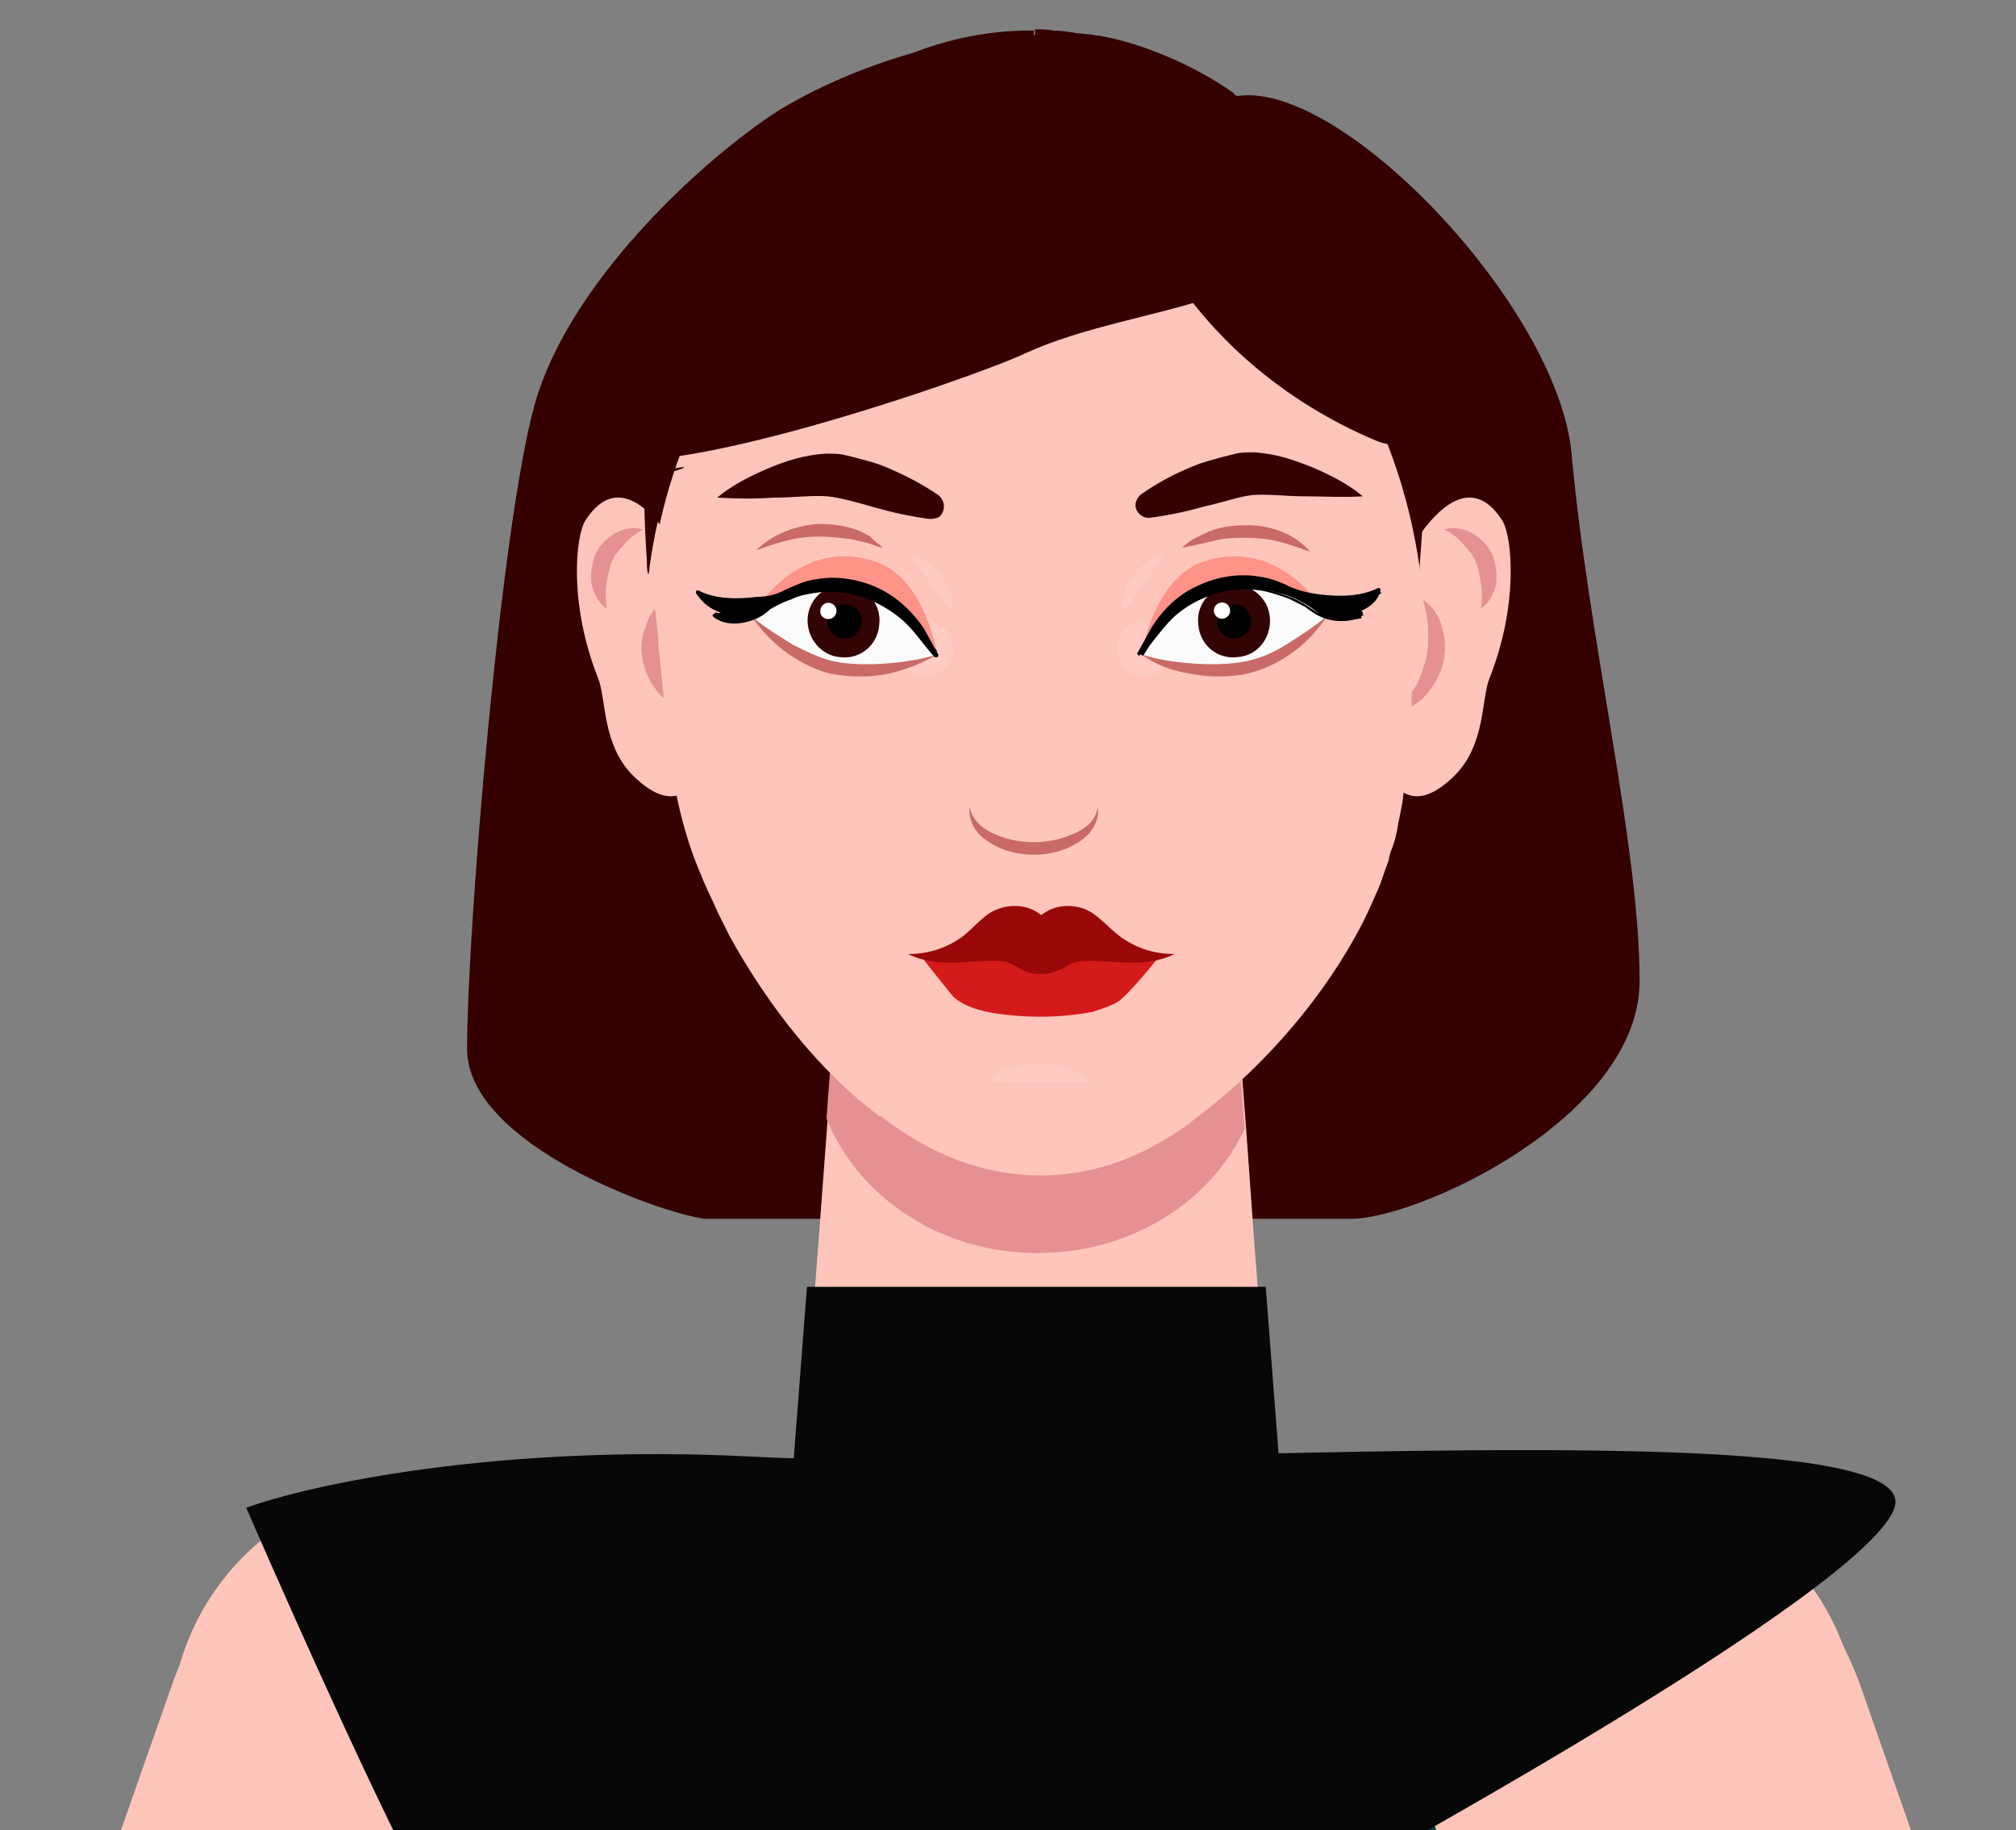 <svg width="65" height="59" viewBox="0 0 65 59" fill="none" xmlns="http://www.w3.org/2000/svg">
<rect x="0" y="0" width="65" height="59" fill="#808080" stroke="none"/>
<path d="M68.797 98.151C65.397 99.741 61.22 97.745 59.557 93.79L45.437 60.155C43.404 55.313 45.327 49.953 49.614 48.438C53.717 46.996 58.337 49.658 60 54.389L72.05 88.837C73.38 92.607 71.976 96.673 68.797 98.151Z" fill="#FFC5BB"/>
<path d="M-3.278 98.152C0.122 99.741 4.299 97.745 5.962 93.79L20.082 60.155C22.114 55.313 20.192 49.953 15.905 48.438C11.802 46.996 7.145 49.658 5.519 54.389L-6.568 88.8C-7.899 92.607 -6.457 96.673 -3.278 98.152Z" fill="#FFC5BB"/>
<path d="M59.076 58.861L55.343 67.806L54.382 74.607L52.09 90.427L12.615 90.094L10.73 74.755L9.954 68.36L6.258 58.676C4.299 53.539 8.069 48.068 13.576 48.068L51.832 48.068C57.45 48.031 61.22 53.724 59.076 58.861Z" fill="#033A38"/>
<path d="M17.494 63.186C15.72 68.102 13.281 72.242 10.767 74.829L9.954 68.361L6.258 58.677C4.299 53.539 8.069 48.069 13.576 48.069L19.416 48.069C20.192 51.765 19.564 57.346 17.494 63.186Z" fill="#FFC5BB" stroke="#FFC5BB" stroke-width="0.5" stroke-miterlimit="10"/>
<path d="M59.076 58.861L55.343 67.806L54.382 74.607C51.943 72.02 49.54 67.954 47.803 63.149C45.733 57.309 45.105 51.728 45.881 48.032L51.832 48.032C57.45 48.032 61.22 53.724 59.076 58.861Z" fill="#FFC5BB" stroke="#FFC5BB" stroke-width="0.5" stroke-miterlimit="10"/>
<path d="M50.672 14.637C50.234 9.816 43.002 2.31 39.715 3.132C33.688 -1.251 26.237 2.803 24.922 3.68C22.456 5.324 18.347 9.159 17.252 12.994C16.156 16.829 15.06 29.978 15.06 33.813C15.06 36.881 21.269 39.109 22.73 39.292H43.55C45.741 39.292 52.864 36.005 52.864 31.622C52.864 27.239 51.22 20.664 50.672 14.637Z" fill="#340000"/>
<path d="M41.269 51.046C41.431 55.461 37.867 59.146 33.412 59.146C29.078 59.146 25.555 55.623 25.555 51.289C25.555 51.208 25.555 51.127 25.555 51.005L26.445 39.301L26.689 36.02L27.093 30.552L39.73 30.552L40.175 36.344L40.418 39.746L41.269 51.046Z" fill="#FFC5BB"/>
<path d="M40.135 36.385C39.041 38.734 36.49 40.395 33.452 40.395C30.293 40.395 27.661 38.572 26.648 36.061L27.053 30.593L39.689 30.593L40.135 36.385Z" fill="#E59191"/>
<path d="M48.438 16.782C48.761 17.309 48.964 19.496 48.032 21.845C47.749 22.533 47.911 23.991 46.898 25.004C44.266 27.596 43.901 21.885 44.266 20.468C44.752 18.645 46.858 14.312 48.438 16.782Z" fill="#FFC5BB"/>
<path d="M46.575 17.066C46.858 16.985 47.182 17.025 47.465 17.187C47.749 17.349 47.992 17.592 48.114 17.876C48.235 18.159 48.276 18.524 48.235 18.848C48.154 19.172 47.992 19.455 47.749 19.617C47.789 19.334 47.789 19.05 47.749 18.807C47.709 18.564 47.668 18.321 47.587 18.119C47.506 17.916 47.344 17.714 47.182 17.552C47.06 17.39 46.858 17.228 46.575 17.066Z" fill="#E59191"/>
<path d="M45.886 19.334C46.169 19.536 46.413 19.86 46.493 20.225C46.615 20.589 46.615 20.994 46.534 21.359C46.453 21.723 46.251 22.088 46.008 22.371C45.764 22.655 45.44 22.857 45.076 22.938C45.319 22.655 45.481 22.371 45.643 22.128C45.805 21.845 45.886 21.561 45.967 21.278C46.048 20.994 46.048 20.67 46.048 20.346C46.048 19.982 45.967 19.658 45.886 19.334Z" fill="#E59191"/>
<path d="M18.872 16.782C18.548 17.309 18.345 19.496 19.277 21.845C19.56 22.533 19.398 23.991 20.411 25.004C23.043 27.596 23.408 21.885 23.043 20.468C22.557 18.645 20.451 14.312 18.872 16.782Z" fill="#FFC5BB"/>
<path d="M20.735 17.066C20.451 16.985 20.127 17.025 19.844 17.187C19.56 17.349 19.317 17.592 19.196 17.876C19.074 18.159 19.034 18.524 19.074 18.848C19.155 19.172 19.317 19.455 19.56 19.617C19.52 19.334 19.52 19.05 19.56 18.807C19.601 18.564 19.641 18.321 19.722 18.119C19.803 17.916 19.965 17.714 20.127 17.552C20.249 17.39 20.451 17.228 20.735 17.066Z" fill="#E59191"/>
<path d="M21.423 19.334C21.14 19.536 20.897 19.86 20.816 20.225C20.654 20.589 20.654 20.954 20.735 21.359C20.816 21.723 21.018 22.088 21.261 22.371C21.504 22.655 21.828 22.857 22.193 22.938C21.95 22.655 21.788 22.371 21.626 22.128C21.464 21.845 21.383 21.561 21.302 21.278C21.221 20.994 21.221 20.67 21.221 20.346C21.261 19.982 21.342 19.658 21.423 19.334Z" fill="#E59191"/>
<path d="M45.805 18.402L45.724 19.293L45.684 19.739L45.643 20.387C45.603 20.792 45.603 21.197 45.562 21.602C45.562 21.845 45.522 22.088 45.522 22.371C45.481 23.384 45.4 24.356 45.279 25.368V25.409C45.238 25.611 45.238 25.773 45.197 25.976C45.157 26.178 45.117 26.381 45.076 26.583C45.035 26.867 44.955 27.191 44.833 27.474C44.792 27.596 44.792 27.677 44.752 27.798C44.671 28.001 44.59 28.244 44.509 28.487C44.266 29.054 44.023 29.621 43.699 30.188C42.403 32.537 40.418 34.684 38.434 36.142L38.393 36.182C38.15 36.344 37.907 36.547 37.664 36.668C35.234 38.207 32.399 38.288 29.888 36.952C29.362 36.668 28.876 36.344 28.39 35.98C28.39 35.98 28.39 35.98 28.349 35.98C26.446 34.562 24.785 32.456 23.529 30.188C23.448 30.026 23.367 29.864 23.287 29.702C23.246 29.621 23.206 29.54 23.165 29.459C23.084 29.297 23.044 29.175 22.962 29.013C22.76 28.608 22.598 28.203 22.436 27.798C22.395 27.677 22.355 27.596 22.314 27.474C21.747 25.854 21.504 24.072 21.383 22.331C21.342 22.047 21.342 21.764 21.302 21.521C21.261 21.197 21.261 20.913 21.221 20.589L21.14 19.779C21.14 19.698 21.099 19.617 21.099 19.496C21.059 19.415 21.059 19.293 21.059 19.212C21.018 18.969 20.978 18.767 20.978 18.524C20.978 18.443 20.978 18.402 21.018 18.321C21.302 16.215 21.95 14.271 22.881 12.57C23.125 12.124 23.367 11.72 23.61 11.315C24.502 9.978 25.595 8.844 26.81 7.953C26.891 7.872 26.972 7.831 27.094 7.75C27.215 7.669 27.296 7.588 27.418 7.507C27.863 7.224 28.309 6.981 28.754 6.738C30.091 6.09 31.549 5.725 33.047 5.685C33.047 5.685 33.047 5.685 33.088 5.685C33.169 5.685 33.25 5.685 33.331 5.685H33.412C33.614 5.685 33.817 5.685 34.019 5.725C34.262 5.725 34.505 5.766 34.748 5.806C34.87 5.806 35.032 5.847 35.153 5.847C35.275 5.847 35.356 5.887 35.477 5.887C36.368 6.049 37.178 6.333 37.988 6.697C38.596 6.981 39.203 7.305 39.77 7.71C39.811 7.71 39.811 7.75 39.851 7.791C40.216 8.034 40.54 8.317 40.864 8.601C42.12 9.694 43.172 11.072 43.983 12.611C44.023 12.691 44.063 12.773 44.145 12.894C44.955 14.514 45.522 16.296 45.805 18.24V18.281C45.805 18.321 45.805 18.362 45.805 18.402Z" fill="#FFC5BB"/>
<path d="M36.044 32.294C36.409 32.051 37.34 30.877 37.34 30.877C37.34 30.877 35.599 30.512 34.505 30.31C33.776 30.148 33.007 30.188 32.278 30.35L29.767 30.917C29.767 30.917 30.657 32.051 30.738 32.133C31.103 32.456 31.589 32.578 32.035 32.659C33.088 32.821 34.181 32.821 35.234 32.618C35.599 32.497 35.842 32.416 36.044 32.294Z" fill="#D51A1A"/>
<path d="M36.166 30.229C35.761 29.945 35.396 29.459 34.951 29.297C34.505 29.135 33.979 29.176 33.574 29.5C33.169 29.176 32.642 29.135 32.197 29.297C31.711 29.459 31.387 29.945 30.982 30.229C30.455 30.593 29.888 30.755 29.28 30.755C30.334 31.282 31.508 30.877 32.359 30.998C32.48 30.998 32.683 31.12 32.845 31.201C33.088 31.363 33.331 31.403 33.574 31.403C33.817 31.403 34.06 31.322 34.303 31.201C34.505 31.079 34.667 30.998 34.789 30.998C35.599 30.877 36.814 31.282 37.867 30.755C37.259 30.755 36.692 30.593 36.166 30.229Z" fill="#990808"/>
<path d="M31.792 34.846C32.035 34.643 32.318 34.481 32.602 34.4C32.885 34.319 33.209 34.279 33.493 34.279C33.817 34.279 34.1 34.319 34.384 34.441C34.667 34.562 34.951 34.684 35.194 34.887C34.87 34.887 34.586 34.887 34.303 34.887H33.493L32.683 34.887C32.399 34.846 32.116 34.887 31.792 34.846Z" fill="#FFE2DE" fill-opacity="0.22"/>
<path d="M30.698 19.727C30.577 19.565 30.455 19.403 30.334 19.281L30.01 18.836L29.686 18.39C29.564 18.228 29.443 18.107 29.362 17.904C29.564 17.945 29.767 18.026 29.929 18.147C30.091 18.269 30.253 18.39 30.374 18.593C30.496 18.755 30.577 18.957 30.658 19.16C30.698 19.281 30.739 19.484 30.698 19.727Z" fill="#FFE2DE" fill-opacity="0.22"/>
<path d="M30.738 20.901C30.738 21.387 30.334 21.792 29.848 21.792C29.361 21.792 28.956 21.387 28.956 20.901C28.956 20.415 29.361 20.01 29.848 20.01C30.334 20.01 30.738 20.415 30.738 20.901Z" fill="#FFE2DE" fill-opacity="0.22"/>
<path d="M28.471 17.661C28.268 17.621 28.106 17.54 27.944 17.499C27.782 17.459 27.62 17.418 27.418 17.378C27.093 17.337 26.729 17.297 26.405 17.297C26.081 17.297 25.716 17.337 25.392 17.418C25.069 17.499 24.704 17.621 24.38 17.742C24.906 17.215 25.676 16.932 26.405 16.891C26.77 16.891 27.174 16.932 27.539 17.053C27.701 17.094 27.904 17.215 28.066 17.297C28.187 17.459 28.349 17.54 28.471 17.661Z" fill="#C96A67"/>
<path d="M30.212 21.103C30.212 21.103 29.848 18.552 28.106 18.066C25.595 17.337 24.218 19.888 24.218 19.888C24.218 19.888 25.433 21.387 27.134 21.589C28.794 21.832 30.212 21.103 30.212 21.103Z" fill="#FF9388"/>
<path d="M30.212 21.103C30.212 21.103 28.794 21.792 27.134 21.589C25.473 21.387 24.218 19.888 24.218 19.888L24.987 19.402C26.567 18.39 28.632 18.835 29.685 20.374L30.212 21.103Z" fill="#FBFBFB"/>
<path d="M30.212 21.103C29.726 21.387 29.199 21.589 28.673 21.711C28.106 21.832 27.539 21.832 26.972 21.752C26.405 21.67 25.878 21.387 25.392 21.063C24.947 20.739 24.542 20.334 24.218 19.848C24.623 20.212 25.109 20.496 25.554 20.779C26.04 21.022 26.526 21.265 27.012 21.346C27.539 21.427 28.065 21.427 28.592 21.387C29.118 21.346 29.685 21.265 30.212 21.103Z" fill="#C96A67"/>
<path d="M26.04 19.929C26.081 19.281 26.648 18.795 27.296 18.876C27.944 18.916 28.43 19.483 28.349 20.132C28.308 20.78 27.741 21.266 27.093 21.185C26.486 21.144 26 20.577 26.04 19.929Z" fill="#330404"/>
<path d="M26.688 19.97C26.729 19.686 26.972 19.443 27.296 19.483C27.579 19.524 27.822 19.767 27.782 20.091C27.741 20.375 27.498 20.619 27.174 20.578C26.85 20.537 26.648 20.294 26.688 19.97Z" fill="black"/>
<path d="M26.449 19.666C26.468 19.531 26.584 19.415 26.738 19.434C26.873 19.454 26.988 19.57 26.969 19.724C26.95 19.859 26.834 19.974 26.68 19.955C26.526 19.936 26.43 19.82 26.449 19.666Z" fill="white"/>
<path d="M23.124 19.564C22.881 19.483 22.638 19.281 22.476 19.078C22.719 19.2 22.962 19.24 23.165 19.281C23.407 19.321 23.651 19.321 23.894 19.321C24.137 19.321 24.38 19.281 24.663 19.24C24.947 19.2 25.23 19.119 25.514 18.957C25.595 18.916 25.635 18.916 25.716 18.876C26.283 18.633 26.931 18.633 27.539 18.714C28.146 18.835 28.713 19.119 29.159 19.564C29.402 19.767 29.564 20.01 29.726 20.293C29.888 20.577 30.05 20.82 30.171 21.103C29.766 20.658 29.442 20.131 28.997 19.767C28.551 19.402 28.025 19.159 27.458 19.038C26.891 18.916 26.324 18.957 25.757 19.119C25.392 19.2 25.068 19.362 24.744 19.564C24.582 19.686 24.38 19.848 24.177 19.929C23.975 19.969 23.772 20.05 23.57 20.01C23.367 20.01 23.165 19.929 23.003 19.807C23.407 19.848 23.732 19.807 24.096 19.645H24.137C24.056 19.645 23.975 19.686 23.894 19.686C23.651 19.686 23.367 19.645 23.124 19.564Z" fill="black"/>
<path d="M23.084 19.685C22.8 19.564 22.598 19.361 22.436 19.118C22.436 19.078 22.436 19.037 22.476 19.037H22.517C23.084 19.321 23.772 19.321 24.42 19.24C24.744 19.24 25.068 19.159 25.352 18.997C25.635 18.875 25.959 18.713 26.324 18.673C26.972 18.551 27.701 18.673 28.308 18.956C28.916 19.24 29.442 19.726 29.807 20.293L30.253 21.103C30.253 21.143 30.253 21.184 30.212 21.184C30.172 21.184 30.131 21.184 30.131 21.184C29.767 20.779 29.483 20.333 29.119 20.009C28.754 19.685 28.268 19.402 27.782 19.24C27.296 19.078 26.769 19.037 26.243 19.118C26 19.159 25.757 19.199 25.514 19.321C25.271 19.402 25.028 19.523 24.825 19.645C24.663 19.807 24.461 19.928 24.218 20.009C23.853 20.131 23.367 20.171 23.003 19.888C22.962 19.847 22.962 19.807 23.003 19.807L23.043 19.766C23.408 19.766 23.732 19.645 24.015 19.483L24.137 19.928C23.934 19.928 23.732 19.928 23.57 19.928C23.448 19.807 23.246 19.766 23.084 19.685ZM23.165 19.442C23.327 19.483 23.489 19.523 23.651 19.483C23.813 19.483 23.975 19.442 24.137 19.402C24.258 19.361 24.38 19.442 24.42 19.564C24.461 19.685 24.38 19.807 24.258 19.847H24.218C23.813 19.969 23.408 19.969 23.043 19.847L23.084 19.726C23.246 19.847 23.408 19.888 23.61 19.888C23.813 19.888 23.975 19.847 24.177 19.807C24.38 19.726 24.542 19.604 24.744 19.483C24.987 19.361 25.19 19.24 25.473 19.118C25.716 19.037 26 18.956 26.243 18.916C26.769 18.835 27.296 18.875 27.822 19.037C28.349 19.199 28.794 19.483 29.2 19.807C29.605 20.171 29.888 20.617 30.212 20.982L30.131 21.143L29.686 20.374C29.321 19.807 28.835 19.361 28.268 19.078C27.66 18.794 27.012 18.713 26.364 18.794C26.04 18.835 25.757 18.956 25.433 19.078C25.109 19.199 24.785 19.28 24.461 19.321C23.813 19.402 23.084 19.442 22.476 19.118L22.557 19.037C22.719 19.24 22.922 19.361 23.165 19.442Z" fill="black"/>
<path d="M36.206 19.727C36.166 19.524 36.206 19.322 36.247 19.119C36.287 18.917 36.409 18.714 36.53 18.552C36.652 18.39 36.814 18.228 36.976 18.107C37.138 17.985 37.34 17.904 37.543 17.863C37.421 18.026 37.3 18.188 37.219 18.349L36.895 18.795L36.571 19.241C36.49 19.403 36.368 19.565 36.206 19.727Z" fill="#FFE2DE" fill-opacity="0.22"/>
<path d="M37.786 20.901C37.786 21.387 37.381 21.792 36.895 21.792C36.409 21.792 36.004 21.387 36.004 20.901C36.004 20.415 36.409 20.01 36.895 20.01C37.381 20.01 37.786 20.415 37.786 20.901Z" fill="#FFE2DE" fill-opacity="0.22"/>
<path d="M38.11 17.662C38.231 17.54 38.393 17.418 38.555 17.337C38.717 17.256 38.879 17.175 39.082 17.094C39.446 16.972 39.811 16.932 40.216 16.932C40.985 16.932 41.755 17.216 42.241 17.783C41.876 17.662 41.552 17.54 41.228 17.459C40.904 17.378 40.54 17.337 40.216 17.337C39.892 17.337 39.527 17.337 39.203 17.418C39.041 17.459 38.879 17.499 38.677 17.54C38.474 17.581 38.312 17.621 38.11 17.662Z" fill="#C96A67"/>
<path d="M36.814 21.103C36.814 21.103 37.178 18.552 38.92 18.066C41.431 17.337 42.808 19.888 42.808 19.888C42.808 19.888 41.593 21.387 39.892 21.589C38.231 21.832 36.814 21.103 36.814 21.103Z" fill="#FF9388"/>
<path d="M36.814 21.103C36.814 21.103 38.231 21.792 39.892 21.589C41.552 21.387 42.808 19.888 42.808 19.888L42.038 19.402C40.459 18.39 38.393 18.835 37.34 20.374L36.814 21.103Z" fill="#FBFBFB"/>
<path d="M36.814 21.103C37.34 21.265 37.867 21.346 38.434 21.387C38.96 21.427 39.487 21.427 40.013 21.346C40.54 21.265 41.026 21.063 41.471 20.779C41.917 20.496 42.362 20.212 42.808 19.848C42.484 20.293 42.119 20.739 41.633 21.063C41.188 21.387 40.661 21.63 40.054 21.752C39.487 21.832 38.92 21.832 38.353 21.711C37.786 21.63 37.259 21.427 36.814 21.103Z" fill="#C96A67"/>
<path d="M40.945 19.929C40.904 19.281 40.337 18.795 39.689 18.876C39.041 18.916 38.555 19.483 38.636 20.131C38.677 20.779 39.244 21.265 39.892 21.184C40.54 21.144 40.985 20.577 40.945 19.929Z" fill="#330404"/>
<path d="M40.337 19.97C40.297 19.686 40.054 19.443 39.73 19.483C39.446 19.524 39.203 19.767 39.244 20.091C39.284 20.375 39.527 20.619 39.851 20.578C40.135 20.537 40.378 20.294 40.337 19.97Z" fill="black"/>
<path d="M39.66 19.655C39.641 19.52 39.526 19.404 39.371 19.424C39.236 19.443 39.12 19.559 39.14 19.713C39.159 19.848 39.275 19.964 39.429 19.945C39.564 19.926 39.68 19.81 39.66 19.655Z" fill="white"/>
<path d="M43.861 19.564C44.104 19.483 44.347 19.281 44.509 19.078C44.266 19.2 44.023 19.241 43.821 19.281C43.578 19.322 43.334 19.322 43.092 19.322C42.849 19.322 42.605 19.281 42.322 19.241C42.038 19.2 41.755 19.119 41.471 18.957C41.39 18.916 41.35 18.916 41.269 18.876C40.702 18.633 40.054 18.633 39.446 18.714C38.839 18.835 38.272 19.119 37.826 19.564C37.583 19.767 37.421 20.01 37.259 20.294C37.097 20.577 36.935 20.82 36.814 21.104C37.219 20.658 37.543 20.131 37.988 19.767C38.434 19.402 38.96 19.16 39.527 19.038C40.094 18.916 40.661 18.957 41.228 19.119C41.593 19.2 41.917 19.362 42.241 19.564C42.403 19.686 42.605 19.848 42.808 19.929C43.011 19.97 43.213 20.05 43.416 20.01C43.618 20.01 43.821 19.929 43.983 19.808C43.578 19.848 43.254 19.808 42.889 19.645H42.849C42.929 19.645 43.011 19.686 43.092 19.686C43.334 19.686 43.618 19.645 43.861 19.564Z" fill="black"/>
<path d="M43.82 19.443C44.063 19.362 44.306 19.24 44.428 19.038L44.549 19.119C43.942 19.443 43.213 19.402 42.565 19.321C42.241 19.321 41.876 19.24 41.593 19.078C41.269 18.957 40.985 18.835 40.661 18.795C40.013 18.673 39.325 18.795 38.758 19.078C38.15 19.362 37.664 19.807 37.34 20.374L36.854 21.144L36.733 21.063C37.057 20.658 37.381 20.212 37.745 19.888C38.15 19.524 38.596 19.24 39.122 19.119C39.649 18.957 40.175 18.916 40.702 18.997C40.985 19.038 41.228 19.119 41.471 19.2C41.714 19.281 41.957 19.402 42.2 19.564C42.362 19.686 42.565 19.807 42.767 19.888C42.97 19.929 43.132 19.969 43.334 19.969C43.537 19.969 43.699 19.888 43.861 19.807L43.901 19.929C43.537 20.01 43.132 20.01 42.727 19.929H42.686C42.565 19.888 42.484 19.767 42.524 19.645C42.565 19.524 42.686 19.443 42.808 19.483C42.97 19.524 43.132 19.564 43.294 19.564C43.496 19.483 43.658 19.483 43.82 19.443ZM43.901 19.686C43.739 19.767 43.537 19.807 43.334 19.848C43.132 19.888 42.929 19.888 42.767 19.848L42.889 19.402C43.172 19.564 43.496 19.686 43.861 19.686C43.901 19.686 43.942 19.726 43.942 19.767C43.942 19.807 43.942 19.807 43.901 19.807C43.537 20.091 43.051 20.05 42.686 19.929C42.484 19.848 42.281 19.726 42.079 19.564C41.836 19.443 41.633 19.321 41.39 19.24C41.147 19.159 40.904 19.078 40.661 19.038C40.135 18.957 39.649 18.997 39.122 19.159C38.636 19.321 38.191 19.564 37.786 19.929C37.421 20.293 37.138 20.698 36.773 21.103C36.733 21.144 36.692 21.144 36.692 21.103C36.652 21.063 36.652 21.063 36.692 21.022L37.138 20.212C37.502 19.645 37.988 19.159 38.636 18.876C39.244 18.592 39.932 18.471 40.621 18.592C40.945 18.633 41.269 18.754 41.593 18.916C41.876 19.038 42.2 19.119 42.524 19.159C43.172 19.24 43.861 19.24 44.428 18.957C44.468 18.957 44.509 18.957 44.509 18.997V19.038C44.428 19.362 44.185 19.564 43.901 19.686Z" fill="black"/>
<path d="M36.814 15.919C37.34 15.555 37.867 15.271 38.474 15.028C38.758 14.906 39.082 14.825 39.365 14.745C39.527 14.704 39.689 14.664 39.851 14.623C40.013 14.582 40.256 14.582 40.418 14.582C41.147 14.623 41.714 14.825 42.322 15.069C42.889 15.312 43.456 15.595 43.942 16C43.294 16.041 42.686 16 42.079 16C41.471 16 40.904 15.919 40.378 15.96C39.973 16 39.406 16.203 38.839 16.324C38.272 16.486 37.705 16.608 37.097 16.689C36.854 16.729 36.611 16.527 36.611 16.284C36.611 16.162 36.692 16 36.814 15.919Z" fill="#340000"/>
<path d="M29.969 16.73C29.361 16.649 28.794 16.527 28.227 16.365C27.66 16.203 27.093 16.041 26.689 16.001C26.203 15.96 25.595 16.041 24.987 16.041C24.38 16.082 23.772 16.082 23.124 16.041C23.61 15.636 24.177 15.353 24.744 15.11C25.311 14.867 25.919 14.664 26.648 14.623C26.81 14.623 27.053 14.623 27.215 14.664C27.377 14.704 27.579 14.745 27.701 14.786C28.025 14.867 28.308 14.947 28.592 15.069C29.159 15.312 29.726 15.596 30.253 15.96C30.455 16.122 30.496 16.406 30.334 16.608C30.293 16.689 30.131 16.73 29.969 16.73Z" fill="#340000"/>
<path d="M35.396 26.016C35.437 26.259 35.356 26.502 35.234 26.705C35.113 26.907 34.91 27.069 34.708 27.191C34.303 27.434 33.817 27.555 33.331 27.555C32.845 27.555 32.359 27.434 31.954 27.191C31.751 27.069 31.549 26.907 31.427 26.705C31.306 26.502 31.225 26.259 31.265 26.016C31.346 26.462 31.711 26.745 32.116 26.907C32.48 27.069 32.926 27.15 33.331 27.15C33.736 27.15 34.181 27.069 34.546 26.907C34.951 26.745 35.315 26.502 35.396 26.016Z" fill="#C96A67"/>
<path d="M33.331 0.946L33.331 5.685H33.25C33.169 5.685 33.088 5.685 33.007 5.685C33.007 5.685 33.007 5.685 32.966 5.685C31.427 5.725 30.01 6.09 28.673 6.738C28.228 6.94 27.782 7.224 27.337 7.507C27.215 7.588 27.134 7.669 27.013 7.75C26.932 7.831 26.851 7.872 26.729 7.953C25.514 8.844 24.421 9.978 23.529 11.315C23.246 11.72 23.003 12.125 22.8 12.57C21.869 14.271 21.221 16.215 20.937 18.321C20.937 18.402 20.937 18.443 20.897 18.524C20.856 18.362 20.856 18.2 20.856 18.078C20.816 17.43 20.775 16.782 20.775 16.094C20.775 16.053 20.775 15.972 20.775 15.932C20.775 15.486 20.775 15.081 20.816 14.676C20.856 14.312 20.897 13.988 20.937 13.623C21.221 11.517 21.869 9.573 22.8 7.872C23.044 7.426 23.287 7.021 23.529 6.616C24.421 5.28 25.514 4.146 26.729 3.255C26.81 3.174 26.891 3.133 27.013 3.052C27.134 2.971 27.215 2.89 27.337 2.809C27.782 2.526 28.228 2.283 28.673 2.04C30.01 1.392 31.468 1.027 32.966 0.987C32.966 0.987 32.966 0.987 33.007 0.987C33.088 0.987 33.169 0.987 33.25 0.987L33.331 0.987C33.331 0.946 33.331 0.946 33.331 0.946Z" fill="#340000"/>
<path d="M45.886 16.013C45.886 16.215 45.886 16.418 45.886 16.62C45.846 17.228 45.805 17.795 45.764 18.402C45.764 18.362 45.764 18.321 45.764 18.281V18.24C45.481 16.296 44.914 14.514 44.104 12.894C44.063 12.813 44.023 12.692 43.942 12.611C43.132 11.072 42.038 9.695 40.823 8.601C40.499 8.317 40.135 8.034 39.811 7.791C39.77 7.75 39.77 7.75 39.73 7.71C39.163 7.305 38.555 6.981 37.948 6.697C37.138 6.333 36.328 6.049 35.437 5.887C35.315 5.887 35.234 5.847 35.113 5.847C34.991 5.806 34.829 5.806 34.708 5.806C34.465 5.766 34.222 5.766 33.979 5.725C33.776 5.725 33.574 5.685 33.371 5.685L33.371 0.946C33.574 0.946 33.776 0.946 33.979 0.987C34.222 0.987 34.465 1.027 34.708 1.068C34.829 1.068 34.991 1.108 35.113 1.108C35.234 1.108 35.315 1.149 35.437 1.149C36.328 1.311 37.138 1.594 37.948 1.959C38.555 2.242 39.163 2.566 39.73 2.971C39.77 2.971 39.77 3.012 39.811 3.052C40.175 3.295 40.499 3.579 40.823 3.862C42.079 4.956 43.132 6.292 43.942 7.872C43.982 7.953 44.023 8.034 44.104 8.155C44.914 9.776 45.481 11.558 45.764 13.502V13.542C45.805 13.866 45.846 14.231 45.886 14.595C45.926 15 45.926 15.446 45.926 15.851C45.886 15.891 45.886 15.972 45.886 16.013Z" fill="#340000"/>
<path d="M41.938 5.946C42.586 10.037 36.814 9.654 33.047 11.395C31.225 12.246 20.112 16.066 18.938 14.446C17.642 16.674 23.975 14.595 21.464 15.162C20.532 12.489 21.221 9.411 22.922 7.143C24.623 4.875 27.215 3.376 29.928 2.647C32.683 1.878 39.143 5.622 41.938 5.946Z" fill="#340000"/>
<path d="M36.941 6.666C36.981 7.516 37.386 8.286 37.913 9.015C39.492 11.323 41.76 13.106 44.352 14.199C44.636 14.321 45 14.402 45.243 14.199C45.446 13.997 45.405 13.673 45.324 13.43C44.757 11.162 43.502 9.055 41.882 7.395C40.748 6.261 36.819 2.94 36.941 6.666Z" fill="#340000"/>
<path d="M24.374 46.962C16.046 46.524 9.947 47.875 7.938 48.606C9.764 52.806 13.636 61.426 14.512 62.303C15.389 63.179 29.853 63.764 36.975 63.946C44.645 59.928 60.205 51.235 61.082 48.606C62.178 45.318 34.784 47.51 24.374 46.962Z" fill="#070707"/>
<path d="M26.018 41.483L25.47 48.606H41.358L40.81 41.483H26.018Z" fill="#070707"/>
</svg>
